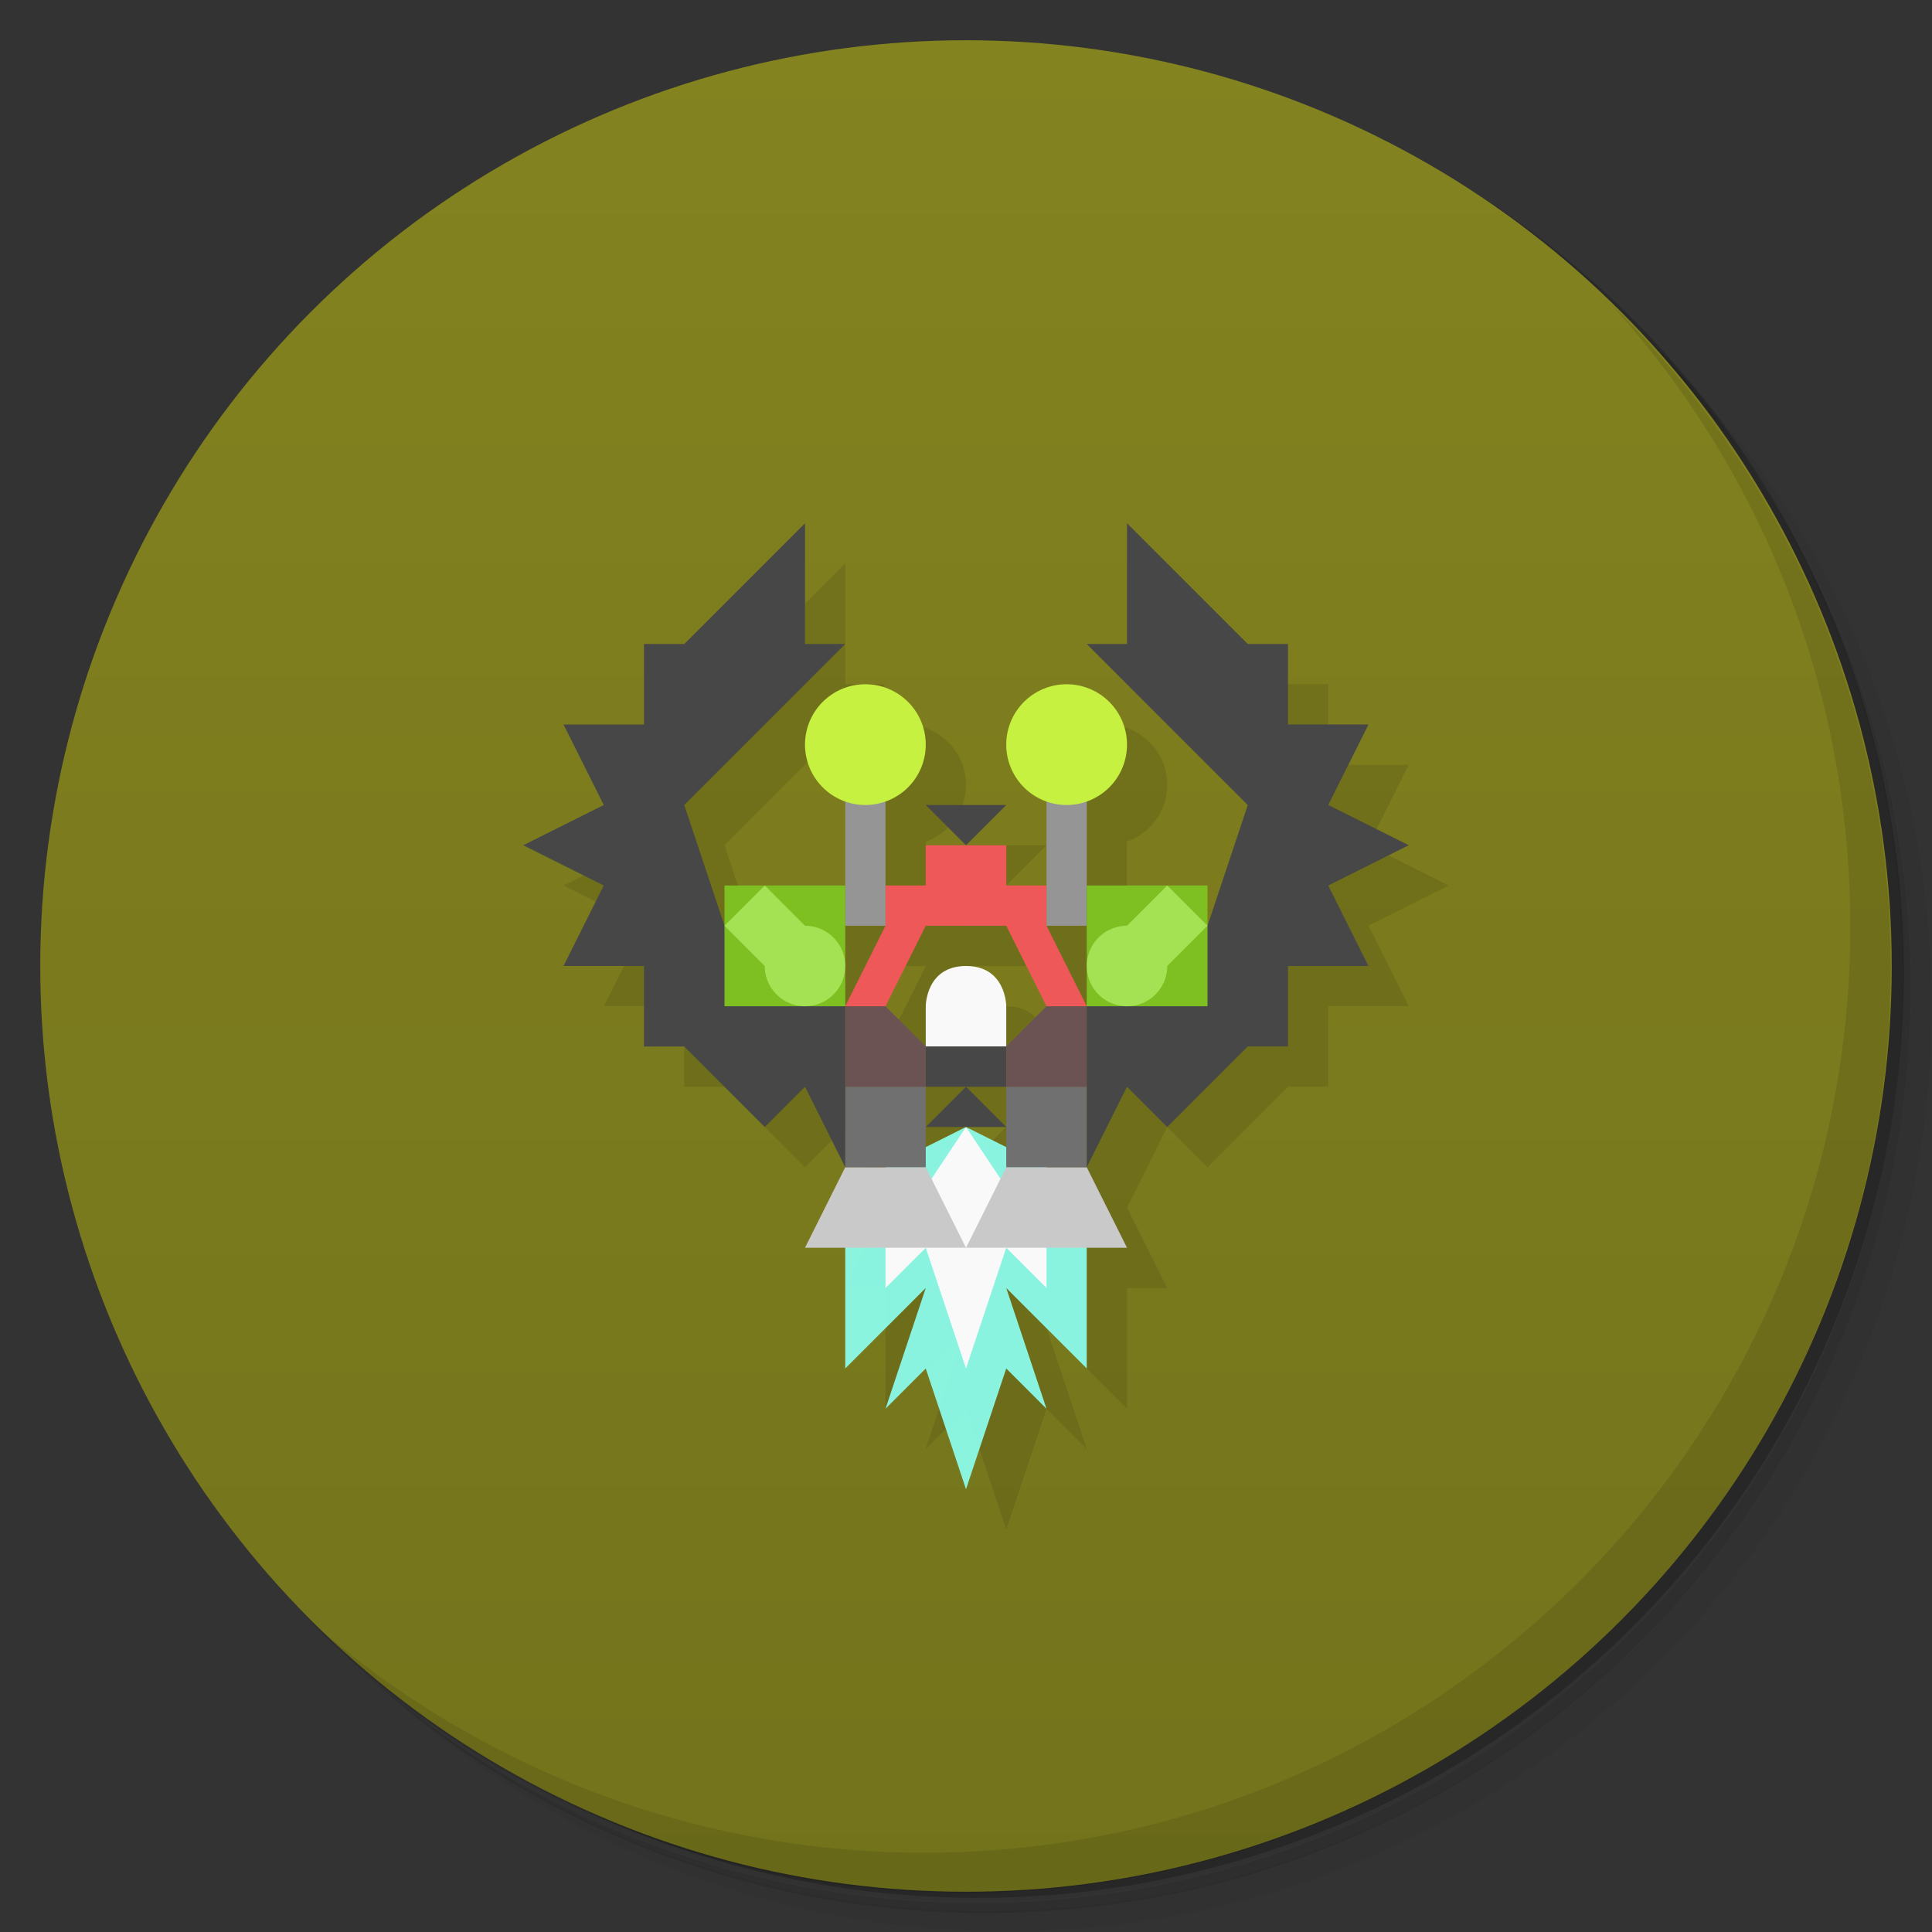 <svg version="1.1" viewBox="0 0 48 48" xmlns="http://www.w3.org/2000/svg">
 <rect x="0" y="0" width="48" height="48" fill="#333333" stroke="none"/>
 <defs>
  <linearGradient id="bg" x2="0" y1="1" y2="47" gradientUnits="userSpaceOnUse">
   <stop style="stop-color:#838320" offset="0"/>
   <stop style="stop-color:#73731c" offset="1"/>
  </linearGradient>
 </defs>
 <path d="m36.3 5c5.86 4.06 9.69 10.8 9.69 18.5 0 12.4-10.1 22.5-22.5 22.5-7.67 0-14.4-3.83-18.5-9.69 1.04 1.82 2.31 3.5 3.78 4.97 4.08 3.71 9.51 5.97 15.5 5.97 12.7 0 23-10.3 23-23 0-5.95-2.26-11.4-5.97-15.5-1.47-1.48-3.15-2.74-4.97-3.78zm4.97 3.78c3.85 4.11 6.22 9.64 6.22 15.7 0 12.7-10.3 23-23 23-6.08 0-11.6-2.36-15.7-6.22 4.16 4.14 9.88 6.72 16.2 6.72 12.7 0 23-10.3 23-23 0-6.34-2.58-12.1-6.72-16.2z" style="opacity:.05"/>
 <path d="m41.3 8.78c3.71 4.08 5.97 9.51 5.97 15.5 0 12.7-10.3 23-23 23-5.95 0-11.4-2.26-15.5-5.97 4.11 3.85 9.64 6.22 15.7 6.22 12.7 0 23-10.3 23-23 0-6.08-2.36-11.6-6.22-15.7z" style="opacity:.1"/>
 <path d="m31.2 2.38c8.62 3.15 14.8 11.4 14.8 21.1 0 12.4-10.1 22.5-22.5 22.5-9.71 0-18-6.14-21.1-14.8a23 23 0 0 0 44.9-7 23 23 0 0 0-16-21.9z" style="opacity:.2"/>
 <circle cx="24" cy="24" r="23" style="fill:url(#bg)"/>
 <path d="m21 14-3 3-2 4-2 1 2 1-1 2h2v2h1l2 2 1-1 1 2-1 2h1v3l2-2-1 3 1-1 1 3 1-3 1 1-1-3 2 2v-3h1l-1-2 1-2 1 1 2-2h1v-2h2l-1-2 2-1-2-1 1-2h-2v-2h-1l-3-3-1 3 4 4-1 2h-3v-2.09c0.581-0.207 1-0.756 1-1.41 0-0.828-0.672-1.5-1.5-1.5s-1.5 0.672-1.5 1.5c0 0.652 0.419 1.2 1 1.41v2.09h-1v-1h-2v1h-1v-2.09c0.581-0.207 1-0.756 1-1.41 0-0.828-0.672-1.5-1.5-1.5s-1.5 0.672-1.5 1.5c0 0.652 0.419 1.2 1 1.41v2.09h-3v1l-1-3 4-4h-1zm4 8 1-1h-2zm-3 2h1l-1 2zm2 0h2l1 2-1 1v-1s-4e-6 -1-1-1-1 1-1 1v1l-1-1zm0 4h1l-1 1z" style="fill-opacity:.941;opacity:.1"/>
 <path d="m40 7.53c3.71 4.08 5.97 9.51 5.97 15.5 0 12.7-10.3 23-23 23-5.95 0-11.4-2.26-15.5-5.97 4.18 4.29 10 6.97 16.5 6.97 12.7 0 23-10.3 23-23 0-6.46-2.68-12.3-6.97-16.5z" style="opacity:.1"/>
 <path d="m24 28 2 1 1 2v3l-2-2 1 3-1-1-1 3-1-3-1 1 1-3-2 2v-3l1-2z" style="fill-opacity:.941;fill:#8cfbea"/>
 <path d="m22 32 1-1 1 3 1-3 1 1v-1l-2-3-2 3z" style="fill:#f9f9f9"/>
 <path d="m21 29-1 2h4l-1-2h-2zm3 2h4l-1-2h-2l-1 2z" style="fill:#c9c9c9"/>
 <path d="m21 27v2h2v-2h-2zm4 0v2h2v-2h-2z" style="fill:#707070"/>
 <path d="m21 25v2h2v-1l-1-1h-1zm5 0-1 1v1h2v-2h-1z" style="fill:#6c5353"/>
 <path d="m23 26h2v-1s0-1-1-1-1 1-1 1z" style="fill:#f9f9f9"/>
 <path d="m23 21v1h-1v1l-1 2h1l1-2h2l1 2h1l-1-2v-1h-1v-1z" style="fill:#ee5858"/>
 <path d="m20 13-3 3h-1v2h-2l1 2-2 1 2 1-1 2h2v2h1l2 2 1-1 1 2v-4l-3-2-1-3 4-4h-1zm8 0v3h-1l4 4-1 3-3 2v4l1-2 1 1 2-2h1v-2h2l-1-2 2-1-2-1 1-2h-2v-2h-1zm-5 7 1 1 1-1zm0 6v1h2v-1zm1 1-1 1h2z" style="fill:#474747"/>
 <path d="m21 18v5h1v-5zm5 0v5h1v-5z" style="fill:#959595"/>
 <path d="m21.5 17a1.5 1.5 0 0 0-1.5 1.5 1.5 1.5 0 0 0 1.5 1.5 1.5 1.5 0 0 0 1.5-1.5 1.5 1.5 0 0 0-1.5-1.5zm5 0a1.5 1.5 0 0 0-1.5 1.5 1.5 1.5 0 0 0 1.5 1.5 1.5 1.5 0 0 0 1.5-1.5 1.5 1.5 0 0 0-1.5-1.5z" style="fill:#c7f141"/>
 <rect x="18" y="22" width="3" height="3" style="fill:#7ebf22"/>
 <rect x="27" y="22" width="3" height="3" style="fill:#7ebf22"/>
 <path d="m19 22-1 1 1 1a1 1 0 0 0 1 1 1 1 0 0 0 1-1 1 1 0 0 0-1-1l-1-1zm10 0-1 1a1 1 0 0 0-1 1 1 1 0 0 0 1 1 1 1 0 0 0 1-1l1-1-1-1z" style="fill:#a5e253"/>
</svg>
